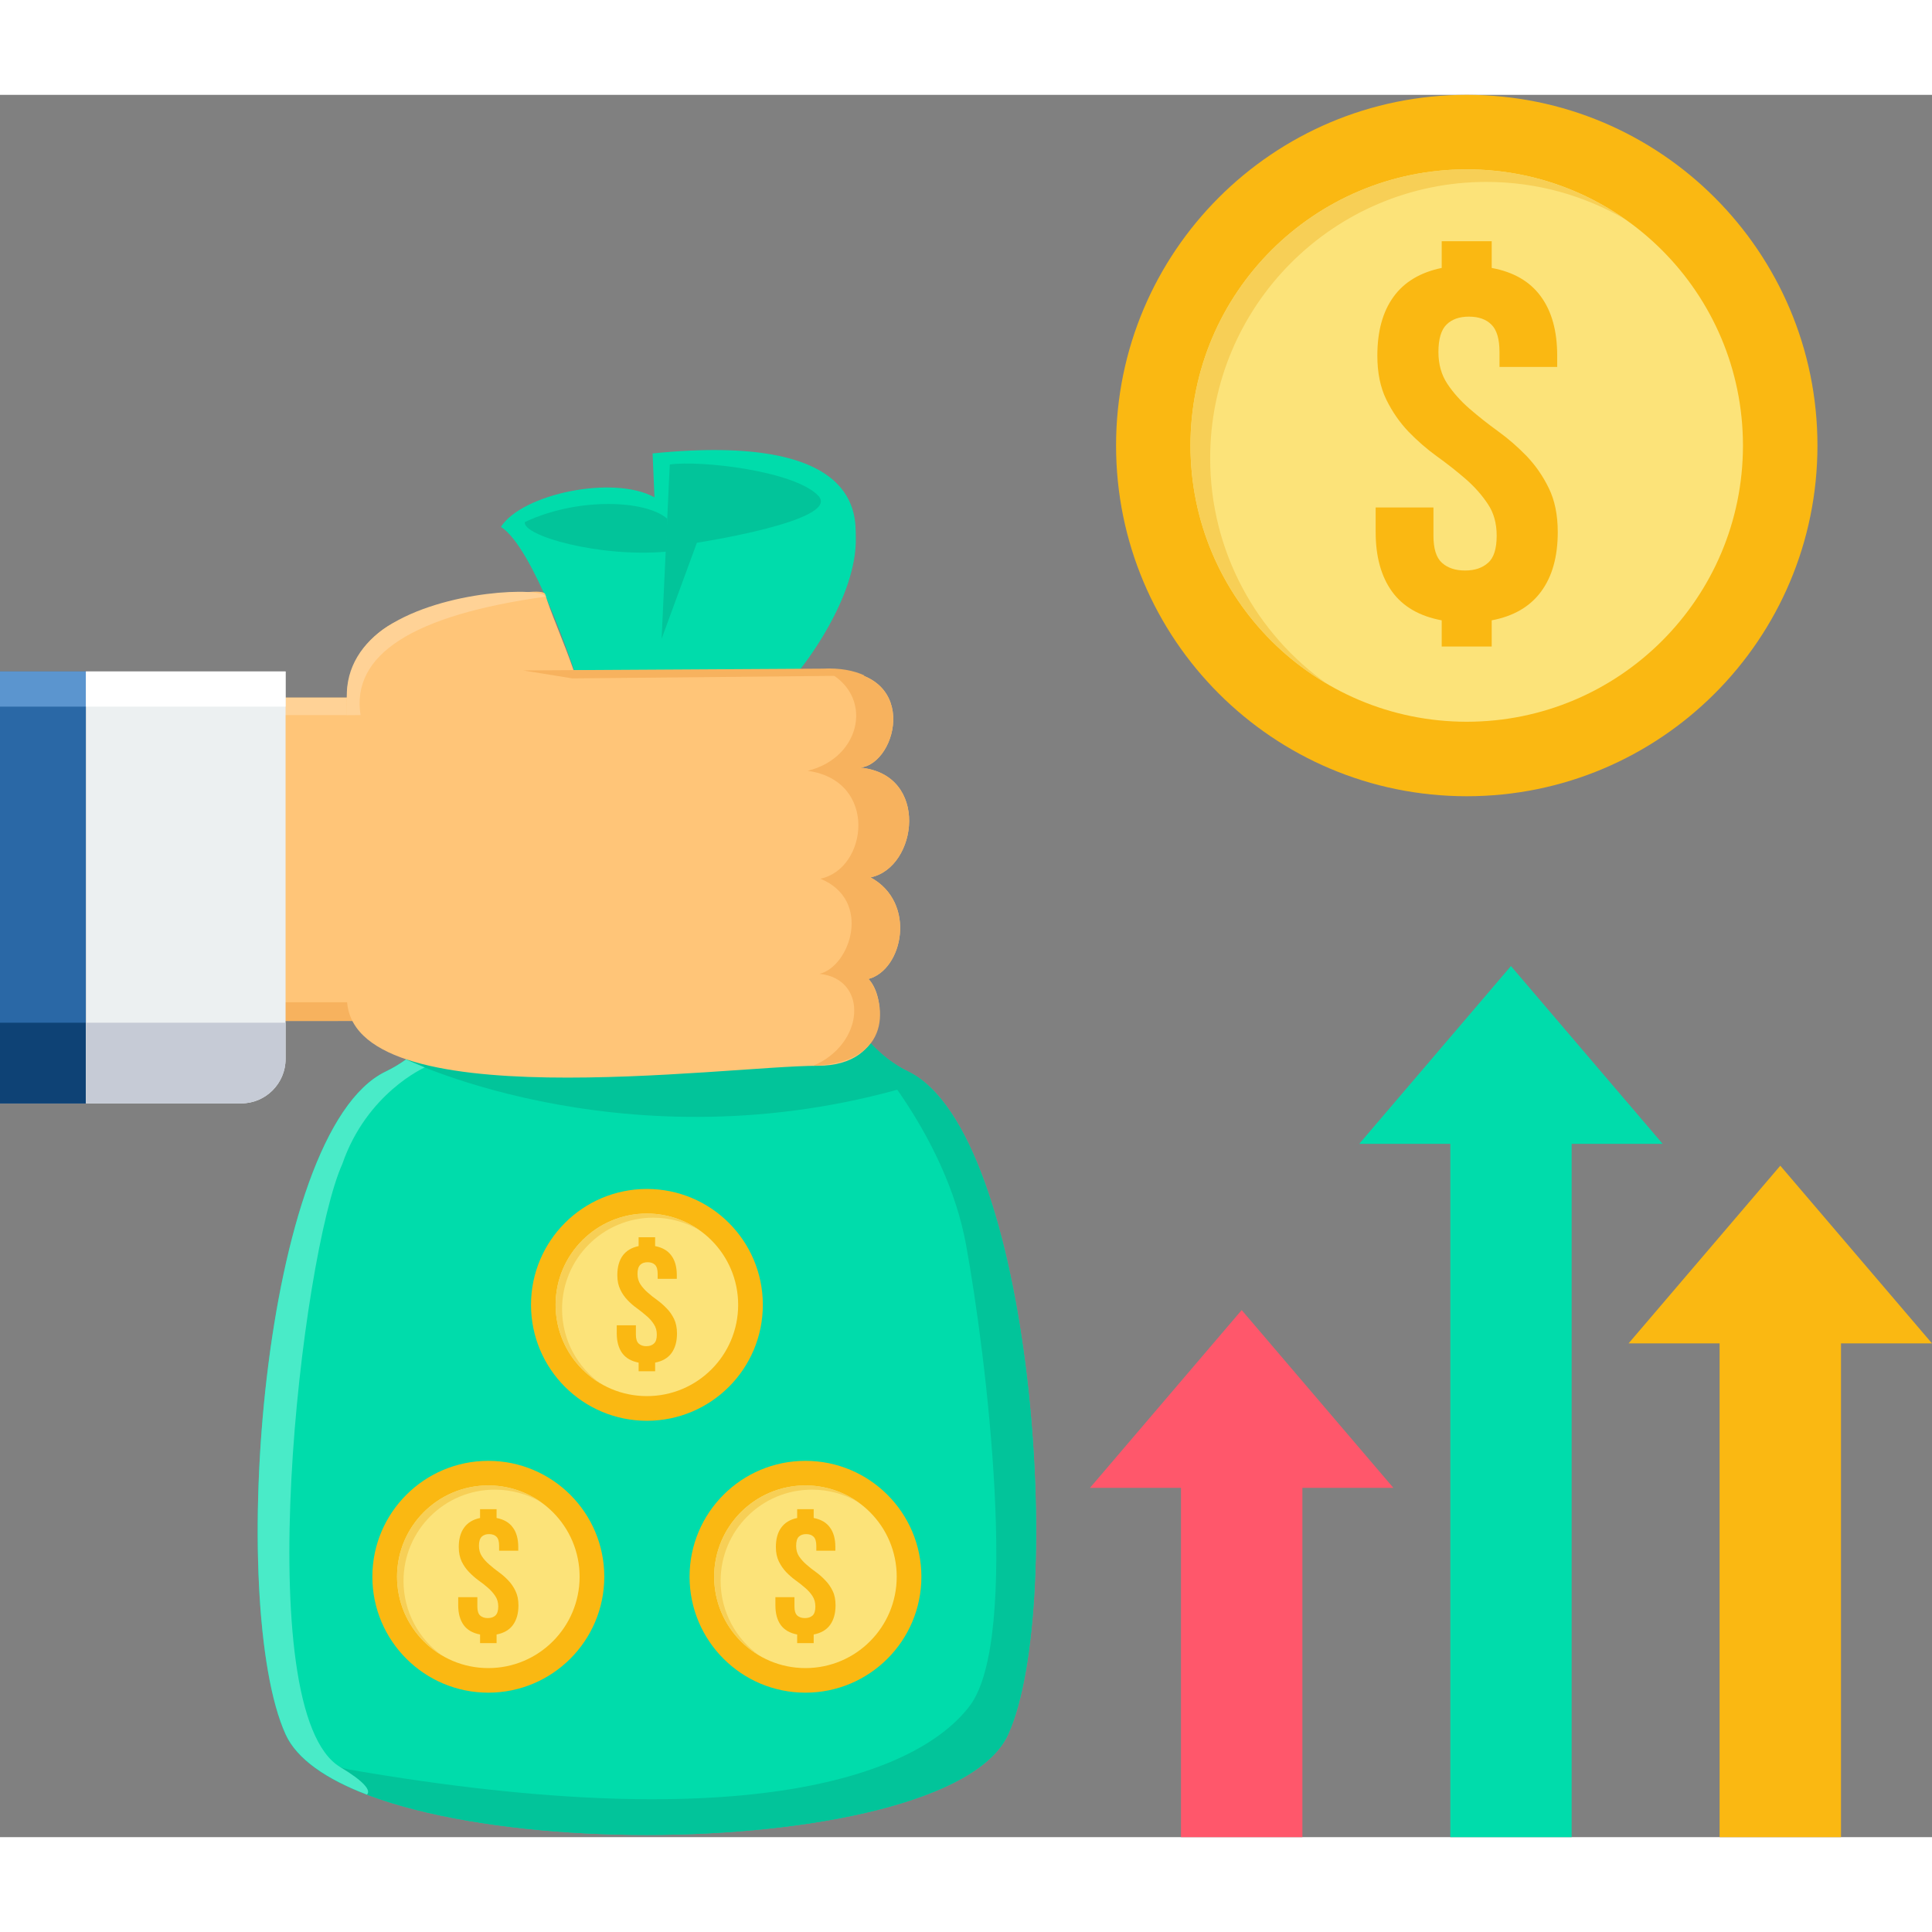 <svg xmlns="http://www.w3.org/2000/svg" version="1.1" xmlns:xlink="http://www.w3.org/1999/xlink" width="512" height="512" x="0" y="0" viewBox="0 0 20593 18571" style="enable-background:new 0 0 512 512" xml:space="preserve" fill-rule="evenodd" class="hovered-paths"><rect x="0" y="0" width="20593" height="18571" fill="#808080" stroke="none"/><g><path fill="#00dcab" d="M16752 11181v7390h-1293v-7390h-971l1617-1895 1617 1895z" opacity="1" data-original="#00dcab" class=""></path><path fill="#fab812" d="M19623 13308v5263h-1294v-5263h-970l1617-1894 1617 1894z" opacity="1" data-original="#fab812" class="hovered-path"></path><path fill="#ff576b" d="M13882 14848v3723h-1294v-3723h-970l1617-1895 1617 1895z" opacity="1" data-original="#ff576b"></path><path fill="#fab812" d="M15634 0c2064 0 3738 1674 3738 3738 0 2065-1674 3738-3738 3738-2065 0-3738-1673-3738-3738 0-2064 1673-3738 3738-3738z" opacity="1" data-original="#fab812" class="hovered-path"></path><path fill="#fce379" d="M15634 794c1626 0 2944 1318 2944 2944s-1318 2944-2944 2944-2945-1318-2945-2944 1319-2944 2945-2944z" opacity="1" data-original="#fce379" class=""></path><path fill="#f7cf56" d="M15634 794c630 0 1215 198 1694 536-436-255-943-402-1485-402-1626 0-2944 1319-2944 2945 0 995 494 1875 1250 2408-873-511-1460-1458-1460-2543 0-1626 1319-2944 2945-2944z" opacity="1" data-original="#f7cf56" class=""></path><path fill="#fab812" d="M14681 2780c0-259 57-468 172-627 114-158 286-261 514-308v-285h533v285c233 43 407 144 523 303 117 159 175 369 175 632v120h-615v-159c0-138-29-236-86-292-57-57-137-85-240-85-102 0-182 28-239 85-57 56-86 154-86 292 0 131 32 244 95 339s142 183 236 265c95 82 197 163 305 241s210 167 305 265c94 99 173 212 236 342 63 129 95 285 95 467 0 263-59 474-178 635-118 160-293 262-526 306v279h-533v-279c-236-44-413-146-529-306-116-161-175-372-175-635v-262h616v301c0 138 30 235 91 289 61 55 143 82 246 82 102 0 184-27 245-82 62-54 92-151 92-289 0-132-31-245-95-339-63-95-142-184-236-266-95-82-196-162-305-240-108-78-210-167-305-265-94-99-173-213-236-342s-95-285-95-467z" opacity="1" data-original="#fab812" class="hovered-path"></path><path fill="#00dcab" d="M5339 4605c346 217 775 1515 775 1515l118 601s-790 3048-2122 3690c-1333 642-1689 5694-1065 7066 650 1427 7051 1427 7700 0 625-1372 268-6424-1065-7066-1332-642-1267-3690-1267-3690l118-601s611-751 591-1413c-6-213 67-1111-2166-885l20 468c-435-241-1410-38-1637 315z" opacity="1" data-original="#00dcab" class=""></path><path fill="#02c49a" d="M2965 17265c25 78 51 149 80 212 650 1427 7051 1427 7700 0 625-1372 268-6424-1065-7066-147-71-276-171-391-293l-66 54s861 919 1074 2085c214 1166 584 4196 39 4915-544 719-2331 1419-6605 680 0 0-463-67-766-587z" opacity="1" data-original="#02c49a" class=""></path><path fill="#02c49a" d="m9281 10110-4953 172s2470 1201 5521 238c-54-44-110-81-169-109-150-72-282-175-399-301z" opacity="1" data-original="#02c49a" class=""></path><path fill="#ffc578" d="m1352 9872 5500-1-1-3446H1351z" opacity="1" data-original="#ffc578"></path><path fill="#ffd296" d="M3874 6425H1351v187l2492-1c0-64 12-125 31-186z" opacity="1" data-original="#ffd296"></path><path fill="#f7b25e" d="m1352 9872 2750-1v-199H1352z" opacity="1" data-original="#f7b25e"></path><path fill="#ffc578" d="M8715 10349c772 0 736-732 542-925 368-99 517-814 22-1083 503-103 632-1102-112-1170 406-36 660-1084-371-1034l-2682-4c-101-295-261-654-302-809-33-125-1288 200-1454 243-357 91-661 457-661 858l1 3198c0 1300 4033 726 5017 726z" opacity="1" data-original="#ffc578"></path><path fill="#f7b25e" d="M8668 10349c940-35 728-787 589-925 368-99 517-814 22-1083 503-103 632-1102-112-1170 406-36 660-1084-371-1034 525 249 395 926-187 1068 758 106 638 1048 135 1150 558 229 317 934-8 1014 521 55 484 745-68 980z" opacity="1" data-original="#f7b25e"></path><path fill="#ffd296" d="M3697 6425v187l146-1c-100-642 551-1066 1977-1263-52-103-1083-75-1690 318-268 174-443 434-433 759z" opacity="1" data-original="#ffd296"></path><path fill="#f7b25e" d="M9217 6190c-114-54-262-83-450-74l-3191 19 524 85z" opacity="1" data-original="#f7b25e"></path><path fill="#2a68a6" d="M0 6146h916l-1 4604H0V6146z" opacity="1" data-original="#2a68a6"></path><path fill="#5b95cf" d="M0 6146h916v375H0v-375z" opacity="1" data-original="#5b95cf"></path><path fill="#0e4275" d="M0 9890h916v860H0z" opacity="1" data-original="#0e4275"></path><path fill="#ecf0f1" d="M3044 6146H916v4604h1655c260 0 473-212 473-473z" opacity="1" data-original="#ecf0f1"></path><path fill="#ffffff" d="M3044 6146H916v375h2128z" opacity="1" data-original="#ffffff"></path><path fill="#c6cbd6" d="M916 9890v860h1655c260 0 473-212 473-473v-387z" opacity="1" data-original="#c6cbd6"></path><path fill="#02c49a" d="M8722 4273c252 265-1294 501-1294 501l-376 1024 87-1858c331-47 1331 68 1583 333z" opacity="1" data-original="#02c49a" class=""></path><path fill="#02c49a" d="M5594 4554c-26 144 789 379 1511 315l7-351c-227-200-955-231-1518 36z" opacity="1" data-original="#02c49a" class=""></path><path fill="#49ebc8" d="M4327 10282h1l199 85s-616 270-878 1028c-437 971-1005 5845-21 6430 257 154 328 249 283 293-434-166-747-380-866-641-624-1372-268-6424 1065-7066 74-35 147-79 217-129z" opacity="1" data-original="#49ebc8"></path><path fill="#fab812" d="M6895 11662c683 0 1236 553 1236 1235 0 683-553 1236-1236 1236-682 0-1235-553-1235-1236 0-682 553-1235 1235-1235z" opacity="1" data-original="#fab812" class="hovered-path"></path><path fill="#fce379" d="M6895 11924c538 0 973 436 973 973 0 538-435 973-973 973-537 0-973-435-973-973 0-537 436-973 973-973z" opacity="1" data-original="#fce379" class=""></path><path fill="#f7cf56" d="M6895 11924c209 0 402 66 560 177-144-84-312-133-491-133-537 0-973 436-973 974 0 329 163 620 413 796-288-169-482-482-482-841 0-537 436-973 973-973z" opacity="1" data-original="#f7cf56" class=""></path><path fill="#fab812" d="M6580 12580c0-85 19-154 57-207 38-52 94-86 170-102v-94h176v94c77 15 135 48 173 101 39 52 58 122 58 208v40h-204v-52c0-46-9-78-28-97s-45-28-79-28-60 9-79 28-29 51-29 97c0 43 11 80 32 112 21 31 47 60 78 87 31 28 65 54 101 80 35 26 69 55 100 88 32 32 58 70 79 113 20 42 31 94 31 154 0 87-20 157-59 210s-97 86-174 101v92h-176v-92c-78-15-136-48-175-101-38-53-58-123-58-210v-87h204v100c0 45 10 77 30 95 20 19 47 28 81 28s61-9 81-28c21-18 31-50 31-95 0-44-11-81-32-112-20-32-46-61-78-88-31-27-65-54-100-80-36-25-70-55-101-87-31-33-58-70-78-113-21-43-32-94-32-155zM5205 14560c682 0 1236 553 1236 1235 0 683-554 1236-1236 1236s-1236-553-1236-1236c0-682 554-1235 1236-1235z" opacity="1" data-original="#fab812" class="hovered-path"></path><path fill="#fce379" d="M5205 14822c537 0 973 436 973 973 0 538-436 974-973 974-538 0-973-436-973-974 0-537 435-973 973-973z" opacity="1" data-original="#fce379" class=""></path><path fill="#f7cf56" d="M5205 14822c208 0 402 66 560 177-144-84-312-132-491-132-537 0-973 435-973 973 0 329 163 620 413 796-288-169-482-482-482-841 0-537 435-973 973-973z" opacity="1" data-original="#f7cf56" class=""></path><path fill="#fab812" d="M4890 15478c0-85 19-154 57-206 38-53 94-87 170-103v-94h176v94c77 15 135 48 173 101 39 52 58 122 58 208v40h-204v-52c0-46-9-78-28-97s-45-28-79-28-60 9-79 28-29 51-29 97c0 43 11 81 32 112 20 31 47 60 78 87 31 28 65 54 100 80 36 26 70 55 101 88 31 32 58 70 78 113 21 42 32 94 32 154 0 87-20 157-59 210s-97 86-174 101v92h-176v-92c-78-15-137-48-175-101s-58-123-58-210v-87h204v100c0 46 10 77 30 96 20 18 47 27 81 27s61-9 81-27c20-19 31-50 31-96 0-44-11-81-32-112-21-32-47-61-78-88s-65-54-101-79c-35-26-69-56-100-88-32-33-58-70-79-113-20-43-31-94-31-155zM8585 14560c683 0 1236 553 1236 1235 0 683-553 1236-1236 1236-682 0-1235-553-1235-1236 0-682 553-1235 1235-1235z" opacity="1" data-original="#fab812" class="hovered-path"></path><path fill="#fce379" d="M8585 14822c538 0 973 436 973 973 0 538-435 974-973 974-537 0-973-436-973-974 0-537 436-973 973-973z" opacity="1" data-original="#fce379" class=""></path><path fill="#f7cf56" d="M8585 14822c209 0 402 66 560 177-144-84-312-132-490-132-538 0-974 435-974 973 0 329 164 620 414 796-289-169-483-482-483-841 0-537 436-973 973-973z" opacity="1" data-original="#f7cf56" class=""></path><path fill="#fab812" d="M8270 15478c0-85 19-154 57-206 38-53 95-87 170-103v-94h176v94c77 15 135 48 173 101 39 52 58 122 58 208v40h-203v-52c0-46-10-78-29-97s-45-28-79-28-60 9-79 28-28 51-28 97c0 43 10 81 31 112s47 60 78 87c31 28 65 54 101 80s69 55 100 88c32 32 58 70 79 113 21 42 31 94 31 154 0 87-20 157-59 210s-97 86-174 101v92h-176v-92c-78-15-136-48-175-101-38-53-57-123-57-210v-87h203v100c0 46 10 77 30 96 20 18 47 27 81 27s61-9 82-27c20-19 30-50 30-96 0-44-11-81-31-112-21-32-47-61-79-88-31-27-64-54-100-79-36-26-70-56-101-88-31-33-57-70-78-113s-32-94-32-155z" opacity="1" data-original="#fab812" class="hovered-path"></path></g></svg>
